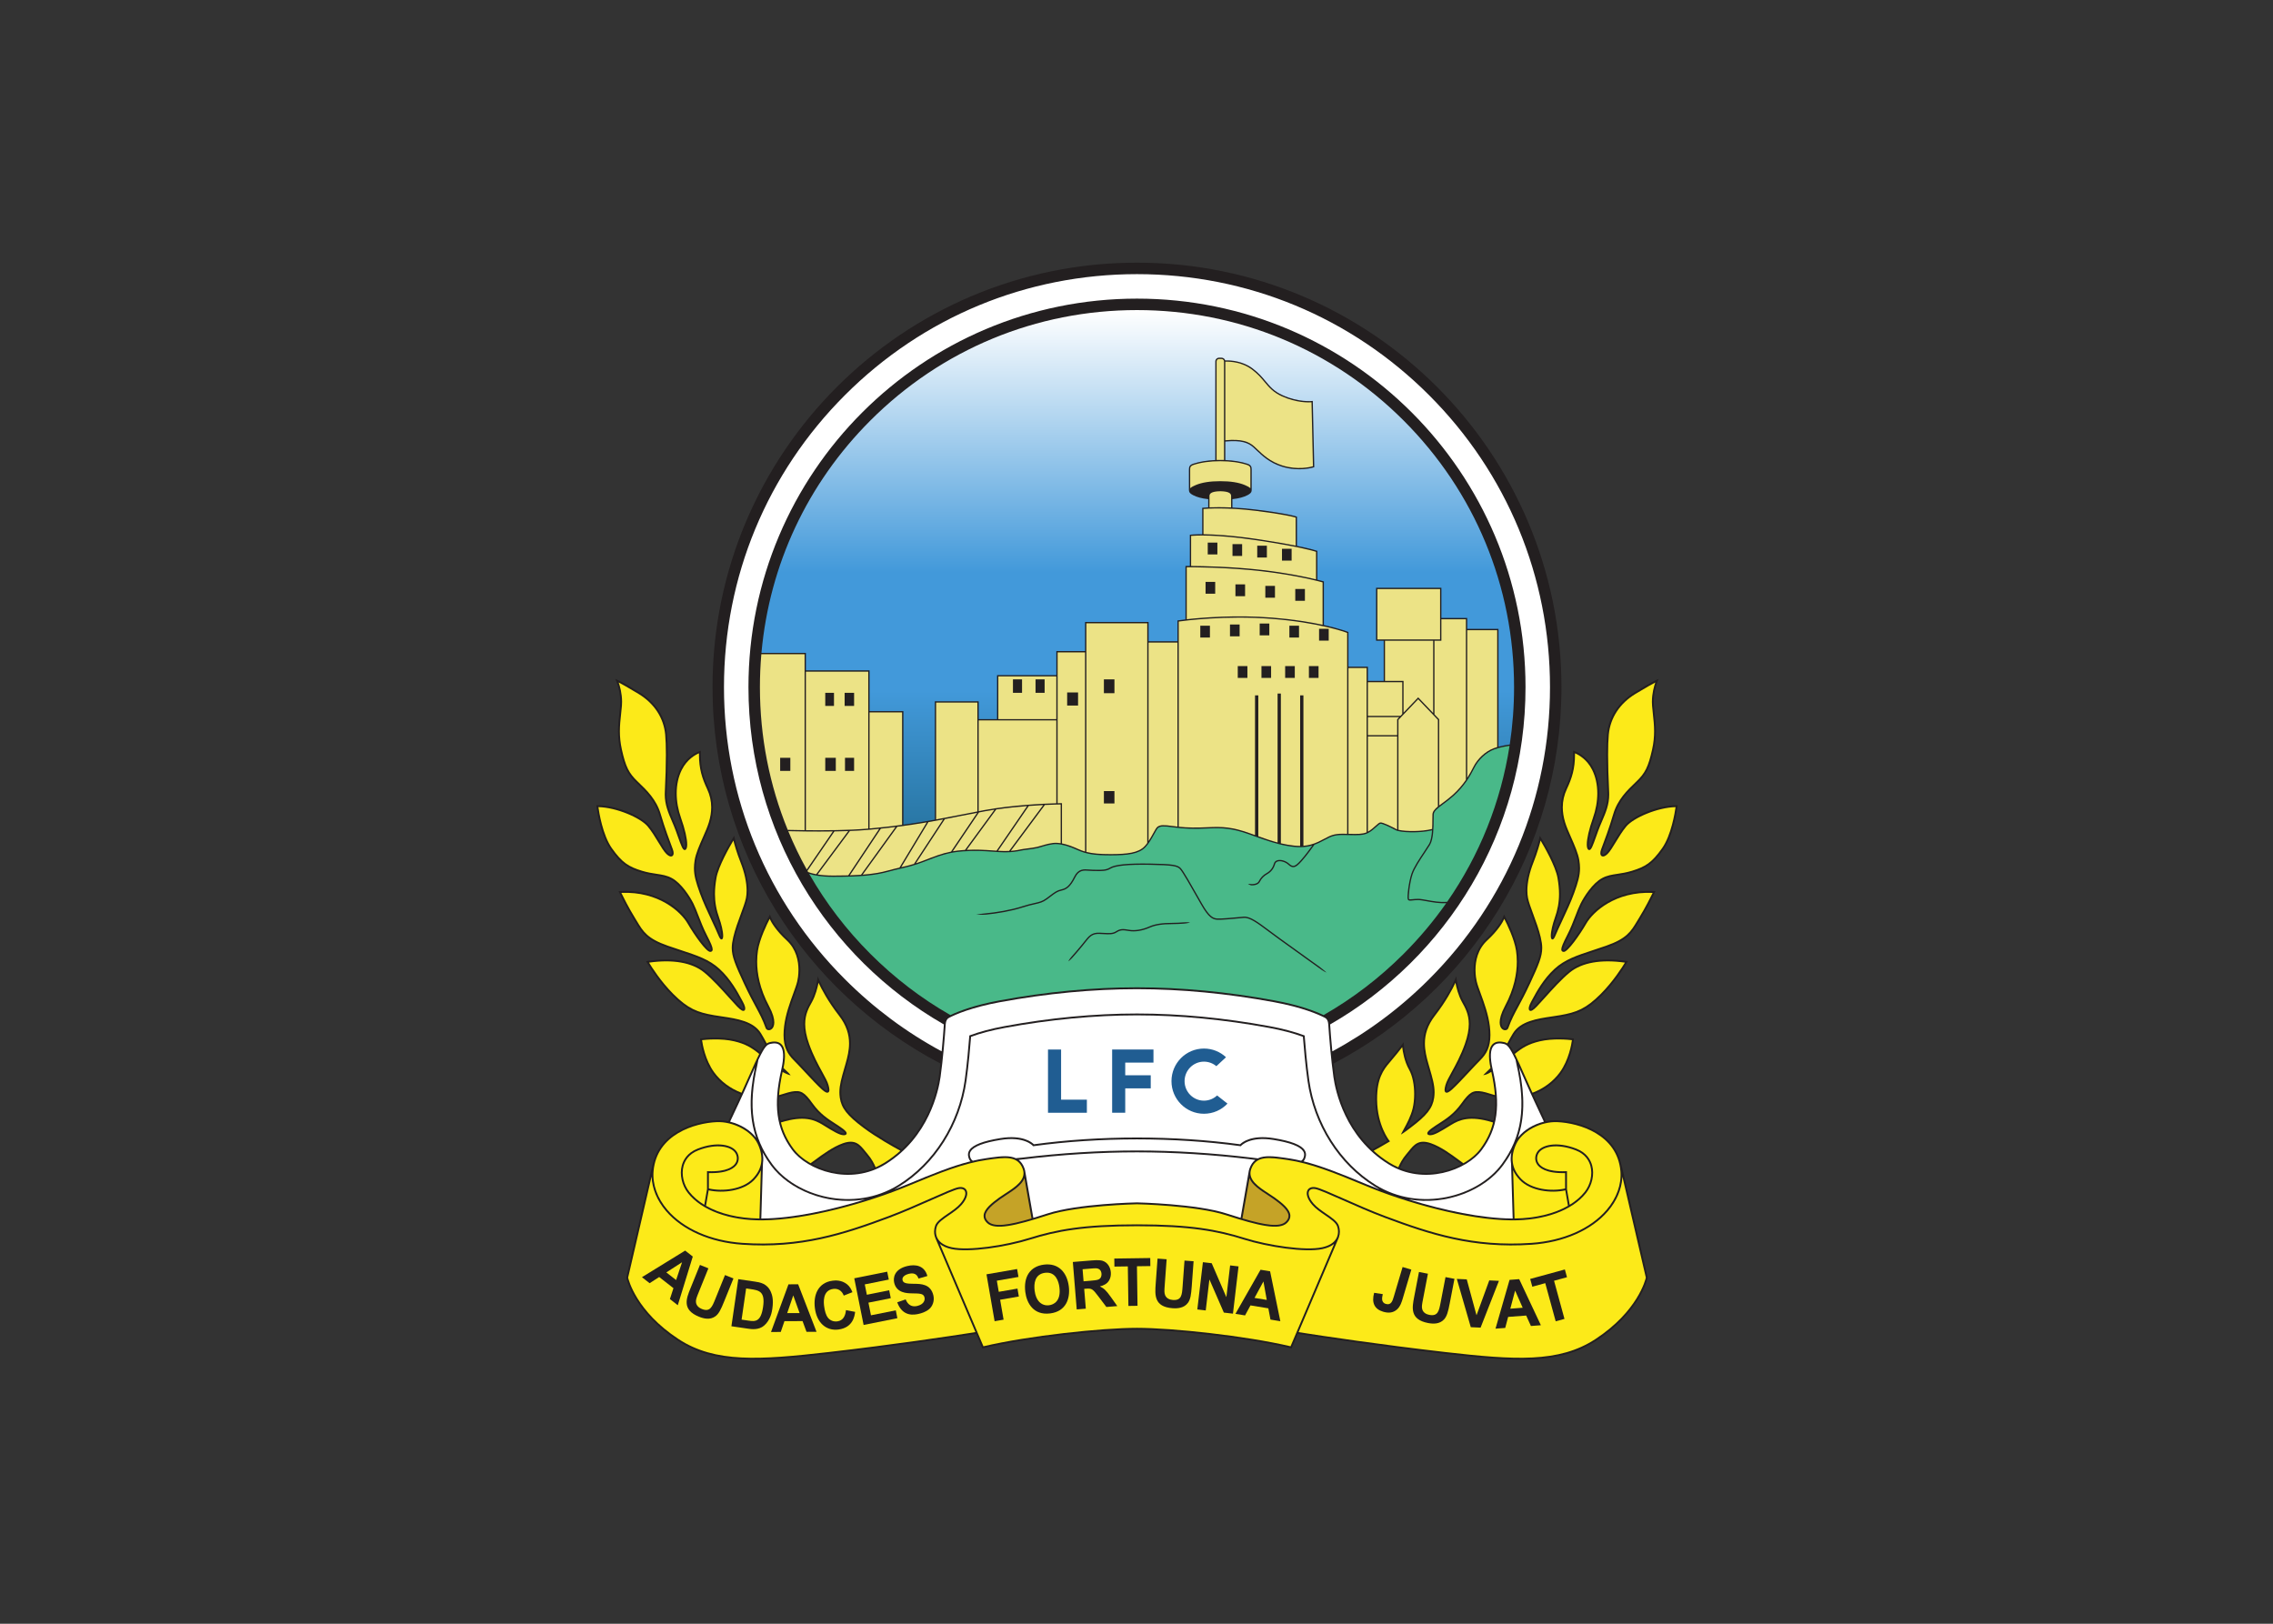 <svg clip-rule="evenodd" fill-rule="evenodd" stroke-linejoin="round" stroke-miterlimit="2" viewBox="0 0 560 400" xmlns="http://www.w3.org/2000/svg" xmlns:xlink="http://www.w3.org/1999/xlink"><rect x="0" y="0" width="560" height="400" fill="#333333" stroke="none"/><linearGradient id="a" gradientTransform="matrix(-.001 -261.366 261.366 -.001 297.588 688.848)" gradientUnits="userSpaceOnUse" x1="0" x2="1" y1="0" y2="0"><stop offset="0" stop-color="#fff"/><stop offset=".51" stop-color="#4299da"/><stop offset=".74" stop-color="#4299da"/><stop offset="1" stop-color="#2977a5"/></linearGradient><g fill-rule="nonzero" transform="matrix(.485 0 0 -.485 135.978 410.477)"><path d="m95.661 290.568c-5.658 2.196-10.597 5.869-14.016 10.584-5.372 7.411-6.361 17.135-6.37 17.232l-.044.449.448.064c.093.012 9.416 1.284 17.174-.564 5.82-1.385 9.105-3.406 12.877-6.449l.17.276c.862 1.575 1.579 2.643 2.258 3.374l.199.232c-.896 1.7-1.826 3.451-2.895 5.188-3.627 5.895-11.548 7.064-19.209 8.193l-4.123.643c-8.621 1.5-13.463 3.364-21.132 11.033-7.534 7.534-12.773 16.64-12.826 16.731l-.341.597.68.103c12.756 1.922 22.914.161 29.378-5.09 4.271-3.469 9.022-8.761 12.839-13.012l4.02-4.398c1.884-1.971 2.467-1.929 2.47-1.943.032.043.05.129.05.254 0 .501-.284 1.612-1.054 2.982l-.746 1.367c-1.89 3.509-5.408 10.045-10.988 15.145-5.095 4.66-11.057 6.62-19.308 9.334l-6.583 2.211c-10.695 3.735-13.002 7.571-16.196 12.881l-1.05 1.73c-3.849 6.232-7.198 13.278-7.231 13.349l-.299.63.697.041c17.234 1.025 30.314-7.546 35.175-15.94 4.456-7.697 9.649-13.975 10.678-13.993.082 0 .276.008.32.081.451.74-1.89 5.282-2.771 6.992-1.789 3.473-3.106 6.898-4.267 9.919-.875 2.271-1.7 4.417-2.572 6.162-1.744 3.488-5.923 10.057-10.521 12.547-2.427 1.315-4.79 1.667-7.526 2.076-2.158.322-4.605.688-7.539 1.583-6.665 2.037-10.329 4.129-15.769 11.82-5.366 7.587-7.036 21.258-7.105 21.837l-.062.526h.531c9.808 0 22.369-5.55 26.23-10.146 2.026-2.413 3.852-5.42 5.462-8.074 1.509-2.486 2.813-4.634 3.934-5.754 1.12-1.123 1.771-1.189 1.958-1.068.237.152.407.943-.145 2.416l-.304.807c-1.222 3.243-3.764 9.992-5.805 16.965-2.121 7.244-6.914 11.832-11.143 15.881l-.373.357c-4.627 4.435-6.249 7.71-8.264 16.683-1.638 7.296-1.02 12.929-.423 18.377l.414 4.123c.537 6.631-1.97 12.464-1.995 12.524l-.469 1.072 1.082-.449c.092-.038 2.351-.999 11.149-6.315 8.261-4.991 13.263-12.6 14.085-21.424.244-2.637.367-6.09.367-10.335 0-5.198-.184-11.585-.551-19.112-.018-.363-.027-.72-.027-1.073 0-4.97 1.707-8.94 3.506-13.126.689-1.605 1.402-3.264 2.037-5.021l.911-2.546c1.127-3.164 2.188-6.133 2.73-6.53.181.238.318.834.318 1.836 0 2.234-.672 6.45-2.999 13.021-1.551 4.381-2.325 8.785-2.325 12.95 0 4.511.908 8.744 2.718 12.364 3.56 7.121 9.636 9.032 9.893 9.109l.623.188-.015-.649c-.011-.447-.016-.884-.016-1.31 0-7.131 1.442-11.608 4.037-17.143 1.452-3.099 2.177-6.296 2.177-9.651 0-2.525-.41-5.139-1.229-7.869-.693-2.307-1.865-4.969-3.108-7.788-1.745-3.96-3.55-8.055-4.085-11.369-.23-1.427-.342-2.715-.342-3.953 0-3.695 1.006-6.958 2.907-12.257 1.591-4.431 4.007-9.599 6.138-14.157 1.34-2.867 2.497-5.34 3.279-7.26.271-.665.476-1.045.616-1.264.016.139.027.3.027.504 0 1.514-.47 4.777-1.892 8.739-1.543 4.297-2.29 8.281-2.29 12.621 0 2.596.267 5.321.791 8.314 1.294 7.395 8.977 19.786 9.304 20.31l.615.989.245-1.14c.011-.051 1.134-5.223 3.858-12.122 2.745-6.953 3.764-13.717 2.796-18.558-.441-2.206-1.508-5.095-2.742-8.442-1.338-3.625-2.853-7.734-3.729-11.527-1.628-7.06-.769-9.679 5.327-22.794 2.45-5.272 4.317-8.729 5.965-11.778 2.001-3.706 3.583-6.634 5.138-10.991.096-.268.326-.444.633-.485.374-.05.927.116 1.355.733.458.661 1.675 3.344-1.923 10.09-6.511 12.204-6.735 22.369-5.779 28.747 1.109 7.391 6.3 16.939 6.521 17.342l.516.942.343-1.018c.017-.049 1.731-4.973 8.743-11.445 6.498-5.999 7.196-15.145 5.683-21.703-.397-1.718-1.2-3.917-2.131-6.463-1.693-4.633-3.8-10.4-4.513-16.216-1.08-8.829 1.012-12.951 4.485-16.425 1.371-1.371 3.334-3.474 5.412-5.7 3.212-3.443 6.852-7.344 8.982-9.249 1.695-1.517 2.143-1.369 2.146-1.368.004.003.364.321-.326 2.736-.466 1.628-1.605 3.698-3.05 6.318-2.041 3.708-4.581 8.318-6.734 14.347-4.251 11.903-1.064 17.595 1.511 22.193 2.512 4.488 3.446 10.86 3.455 10.924l.239 1.663.661-1.545c.864-2.014 4.198-9.253 10.841-17.82 7.273-9.379 5.763-17.582 3.592-25.179l-.643-2.232c-1.841-6.362-2.951-10.202-2.301-14.756.718-5.025 3.547-8.585 11.643-14.657 6.719-5.039 15.959-10.138 18.825-11.684l.121-.046c14.323 13.457 17.922 31.124 18.74 36.917.287 2.038.561 4.253.819 6.528l.018.167c-68.803 36.023-115.75 108.102-115.75 191.147 0 119.084 96.538 215.62 215.621 215.62s215.62-96.536 215.62-215.62c0-83.008-46.904-155.06-115.656-191.098l-.095-.047c.263-2.334.544-4.609.838-6.697.818-5.795 4.42-23.473 18.754-36.932l.148.082c1.395.753 4.228 2.309 7.509 4.261-1.306 1.794-5.971 9.014-6.093 20.832-.001.179-.003.356-.003.531 0 10.503 3.272 15.169 6.631 19.045 3.551 4.097 7.014 8.662 7.048 8.708l.77 1.014.076-1.271c.005-.069.447-6.887 3.405-12.13 1.966-3.486 2.788-8.377 2.788-12.963 0-2.719-.289-5.328-.799-7.473-.926-3.888-2.939-7.818-4.23-10.088.84.597 1.682 1.196 1.682 1.196 8.095 6.073 10.924 9.633 11.642 14.658.128.892.188 1.758.188 2.62 0 3.536-1.008 7.021-2.488 12.136l-.643 2.232c-.96 3.358-1.79 6.834-1.79 10.478 0 4.601 1.323 9.467 5.382 14.701 6.644 8.567 9.977 15.806 10.842 17.82l.661 1.545.238-1.663c.009-.064.942-6.436 3.468-10.947 2.562-4.575 5.75-10.267 1.498-22.17-2.153-6.029-4.694-10.639-6.735-14.347-1.444-2.62-2.584-4.69-3.048-6.318-.69-2.415-.331-2.733-.328-2.735s.452-.15 2.146 1.367c2.131 1.905 5.771 5.806 8.982 9.248 2.079 2.227 4.041 4.33 5.412 5.701 3.474 3.474 5.567 7.596 4.487 16.424-.713 5.817-2.821 11.584-4.514 16.217-.931 2.546-1.734 4.745-2.131 6.463-1.513 6.558-.815 15.703 5.683 21.703 7.013 6.472 8.726 11.396 8.742 11.445l.345 1.019.516-.943c.221-.404 5.411-9.951 6.519-17.342.957-6.378.732-16.544-5.777-28.747-3.599-6.746-2.382-9.429-1.924-10.09.428-.617.98-.783 1.355-.733.307.041.536.217.632.485 1.556 4.356 3.138 7.285 5.14 10.991 1.647 3.049 3.514 6.506 5.965 11.778 6.095 13.114 6.954 15.734 5.326 22.794-.876 3.792-2.391 7.902-3.729 11.527-1.234 3.347-2.301 6.236-2.741 8.442-.969 4.841.05 11.605 2.796 18.558 2.723 6.899 3.847 12.071 3.857 12.122l.244 1.14.617-.989c.326-.524 8.008-12.915 9.302-20.31.525-2.993.792-5.718.792-8.314 0-4.341-.748-8.324-2.29-12.621-1.423-3.962-1.892-7.225-1.892-8.739 0-.204.011-.365.028-.504.14.219.344.599.614 1.264.783 1.92 1.94 4.393 3.28 7.259 2.131 4.559 4.547 9.727 6.137 14.158 1.903 5.298 2.909 8.562 2.909 12.257 0 1.238-.113 2.526-.344 3.953-.534 3.314-2.339 7.409-4.084 11.369-1.243 2.819-2.416 5.481-3.108 7.788-.819 2.73-1.229 5.344-1.229 7.869 0 3.355.723 6.552 2.178 9.651 2.594 5.535 4.037 10.012 4.037 17.143 0 .426-.007.863-.017 1.31l-.015.649.624-.188c.256-.077 6.332-1.988 9.893-9.109 1.809-3.62 2.717-7.853 2.717-12.364 0-4.165-.774-8.57-2.324-12.95-2.307-6.509-2.987-10.708-2.987-12.969 0-.994.134-1.598.317-1.876.545.428 1.598 3.376 2.718 6.518l.911 2.546c.633 1.757 1.347 3.416 2.038 5.021 1.799 4.186 3.505 8.156 3.505 13.126 0 .353-.009.71-.027 1.073-.368 7.527-.552 13.914-.552 19.112 0 4.244.124 7.698.369 10.335.821 8.824 5.823 16.432 14.084 21.424 8.799 5.316 11.058 6.277 11.149 6.315l1.082.449-.469-1.072c-.025-.06-2.533-5.893-1.994-12.524l.412-4.123c.598-5.448 1.215-11.081-.423-18.377-2.014-8.974-3.635-12.248-8.263-16.683l-.373-.357c-4.23-4.049-9.023-8.637-11.143-15.881-2.041-6.973-4.583-13.722-5.806-16.965l-.302-.807c-.554-1.473-.383-2.264-.147-2.416.189-.121.838-.055 1.959 1.068 1.121 1.12 2.426 3.268 3.935 5.754 1.609 2.654 3.434 5.661 5.462 8.074 3.86 4.596 16.422 10.146 26.23 10.146h.529l-.062-.526c-.068-.579-1.738-14.25-7.105-21.837-5.438-7.691-9.103-9.783-15.767-11.82-2.935-.895-5.382-1.261-7.54-1.583-2.735-.409-5.098-.761-7.526-2.076-4.598-2.49-8.776-9.059-10.521-12.547-.872-1.745-1.697-3.891-2.571-6.162-1.161-3.022-2.479-6.446-4.269-9.919-.881-1.71-3.221-6.252-2.769-6.992.044-.073.237-.081.318-.081 1.029.018 6.224 6.296 10.68 13.993 4.86 8.394 17.94 16.965 35.174 15.94l.697-.041-.298-.631c-.034-.07-3.382-7.116-7.233-13.348l-1.049-1.73c-3.194-5.31-5.5-9.146-16.196-12.882l-6.584-2.21c-8.251-2.714-14.212-4.674-19.308-9.334-5.579-5.1-9.097-11.636-10.987-15.145l-.747-1.367c-.962-1.713-1.164-3.019-1.036-3.217.006-.002.57-.098 2.504 1.924l4.019 4.398c3.817 4.251 8.569 9.543 12.839 13.012 6.464 5.251 16.624 7.012 29.378 5.09l.68-.103-.342-.597c-.05-.091-5.292-9.197-12.824-16.731-7.67-7.669-12.512-9.533-21.133-11.033l-4.124-.643c-7.659-1.129-15.581-2.298-19.208-8.193-.999-1.622-1.876-3.257-2.716-4.851l-.181-.361c.782-.773 1.599-1.976 2.62-3.882l.266.23c3.666 2.929 6.932 4.888 12.62 6.243 7.759 1.848 17.081.576 17.175.563l.446-.063-.043-.449c-.009-.097-.998-9.822-6.37-17.232-3.421-4.719-8.366-8.394-14.031-10.588l-.243-.127c2.574-5.623 4.87-10.482 6.304-13.488l.075-.119c1.938.398 3.918.576 5.87.493 9.54-.405 24.892-4.613 30.729-17.145.604-1.297 1.13-2.676 1.489-4.162.335-1.384.573-2.154 1.008-3.963l12.692-54.649-.019-.098c-.034-.171-3.624-17.18-26.073-31.901-18.78-12.315-41.547-10.757-76.812-6.726-33.191 3.793-62.675 8.24-74.847 10.146l-.076-.165-3.072-7.212-.387.092c-22.744 5.391-60.027 9.419-78.165 9.419s-55.42-4.028-78.164-9.419l-.387-.092-3.136 7.363-.331-.037c-12.366-1.931-41.625-6.336-74.528-10.095-35.264-4.031-58.033-5.589-76.811 6.726-22.45 14.721-26.04 31.73-26.074 31.901l-.02.098.023.098 12.523 53.918c.515 2.24.733 3.167 1.183 4.706.381 1.297.783 2.54 1.302 3.702 5.713 12.804 21.259 17.086 30.888 17.495 1.827.079 3.681-.073 5.5-.42l.388-.073c1.431 2.999 3.759 7.925 6.373 13.635zm382.628-13.397c.784 3.652 1.044 7.582.796 11.924l-.299.114c-1.003.26-1.91.543-2.761.809-1.253.39-2.437.759-3.64.968-3.959.69-5.43.217-9.699-5.722-3.854-5.362-7.938-7.982-11.887-10.516l-1.359-.876c-3.206-2.091-3.725-2.904-3.809-3.126.072-.029.236-.073.597-.073 1.813 0 5.209 2.091 9.508 4.739l.591.364c4.269 2.628 9.805 5.068 21.667 1.445zm-47.443-24.107c10.96-4.395 22.666-2.568 31.203 1.924l-.205.189c-.555.397-1.178.858-1.85 1.356-3.492 2.583-8.77 6.489-13.739 8.235-5.648 1.984-7.586-.414-10.27-3.734l-1.227-1.487c-2.015-2.351-3.204-4.72-3.815-6.17zm-298.33 1.841c8.523-4.432 20.154-6.209 31.047-1.84l-.056.201c-.595 1.439-1.793 3.87-3.86 6.281l-1.228 1.487c-2.683 3.321-4.622 5.718-10.269 3.734-4.969-1.746-10.247-5.652-13.739-8.235-.762-.564-1.463-1.083-2.073-1.514zm-17.221 33.735c-.205-4.18.066-7.976.831-11.513l.194.066c11.925 3.662 17.478 1.217 21.757-1.417l.592-.364c4.3-2.648 7.695-4.739 9.51-4.739.359 0 .523.044.596.073-.084.222-.605 1.035-3.811 3.126l-1.357.876c-3.95 2.534-8.034 5.154-11.888 10.516-4.269 5.939-5.739 6.412-9.699 5.722-1.203-.209-2.387-.578-3.641-.968-.929-.291-1.928-.603-3.045-.881z" fill="#231f20"/><path d="m238.845 258.354c19.924 2.411 39.558 3.632 58.358 3.632 18.799 0 38.434-1.221 58.357-3.632l3.029-.374c3.405 1.67 8.209 1.111 13.791.309.38-.055 2.392-.353 2.941-.445 1.747-.293 3.494-.65 5.26-1.065l.243.16c.65.471.97 1.161 1.195 2.1.229.957.079 1.814-.456 2.621-1.606 2.408-6.669 4.318-15.052 5.673-12.099 1.957-16.338-2.938-16.38-2.988l-.167-.202-.259.036c-16.703 2.288-34.367 3.449-52.502 3.449h-.001c-18.135 0-35.799-1.161-52.501-3.449l-.261-.035-.167.201c-.042.049-4.28 4.945-16.378 2.988-8.383-1.356-13.447-3.265-15.052-5.673-.536-.808-.686-1.664-.457-2.621.224-.932.539-1.617 1.178-2.088l.254-.174c1.11.263 2.213.5 3.315.713 1.806.352 5.927.945 6.1.97 4.978.688 9.275 1.056 12.419-.4l3.193.293z" fill="#fff"/><path d="m176.512 243.716c18.193 11.299 30.936 31.394 34.089 53.757 1.125 7.975 1.929 17.233 2.322 22.237 4.815 1.782 10.551 3.3 17.078 4.505 23.007 4.248 45.616 6.4 67.202 6.4s44.194-2.152 67.2-6.401c6.525-1.204 12.26-2.722 17.078-4.504.394-5.004 1.197-14.262 2.323-22.237 3.153-22.363 15.897-42.458 34.09-53.757.8-.497 1.609-.968 2.424-1.411l-.709.217c-2.112.807-4.148 1.619-6.091 2.428-12.637 5.265-22.444 9.209-31.687 11.525l.173.245c.439.537.723 1.229.931 2.098.29 1.209.091 2.34-.59 3.364-1.78 2.673-6.909 4.662-15.684 6.082-11.441 1.85-16.131-2.155-17.074-3.12-16.673 2.272-34.294 3.425-52.384 3.425-18.091 0-35.712-1.153-52.385-3.425-.943.965-5.633 4.97-17.074 3.12-8.774-1.42-13.904-3.409-15.684-6.082-.682-1.024-.88-2.155-.59-3.364.241-1.005.582-1.774 1.15-2.339l-.424-.099c-9.134-2.329-18.844-6.236-31.308-11.43-2.222-.925-4.563-1.852-7-2.771z" fill="#fff"/><path d="m240.348 251.908c-.066.293-.151.591-.258.894-.7 2.001-1.709 3.412-2.978 4.38l1.846.237c19.886 2.406 39.483 3.625 58.244 3.625 18.763 0 38.359-1.219 58.245-3.625l1.832-.247c-1.263-.97-2.267-2.377-2.965-4.37-.116-.333-.208-.661-.277-.983l-4.187-24.067c-2.231.67-4.612 1.422-7.14 2.244-15.227 4.953-45.196 5.613-45.498 5.62-.292.001-30.074-.595-45.517-5.62-2.528-.822-4.908-1.574-7.139-2.244z" fill="#fff"/><path d="m197.857 312.402c-17.801 9.595-34.303 21.846-49.004 36.549-39.627 39.626-61.451 92.312-61.451 148.352 0 56.039 21.824 108.724 61.451 148.351 39.625 39.625 92.311 61.449 148.35 61.449s108.725-21.824 148.351-61.449c39.627-39.627 61.449-92.312 61.449-148.351 0-56.04-21.822-108.726-61.449-148.352-14.698-14.697-31.191-26.945-48.986-36.54l-.141-.068c-.512 5.304-.905 10.346-1.117 13.65l.096.071c59.256 34.057 99.162 97.988 99.162 171.239 0 109.002-88.365 197.364-197.365 197.364-109.001 0-197.366-88.362-197.366-197.364 0-73.236 39.889-137.156 99.126-171.218l.134-.058c-.211-3.303-.606-8.362-1.12-13.685z" fill="#fff"/><path d="m490.681 268.472c3.425 9.914 3.624 21.035.8 34.755l-.222 1.041c.559-1.242 1.172-2.616 1.84-4.138 4.168-9.47 8.46-18.588 10.735-23.364l.03-.162c-5.17-1.281-9.936-4.123-12.891-7.778z" fill="#fff"/><path d="m488.047 227.585-.82 27.728-.071.541c-.19 1.458-.152 2.964.115 4.517l.151.718c-1.223-2.255-2.632-4.461-4.236-6.636-9.333-12.667-28.844-20.618-47.86-17.343l.645-.207c17.129-5.275 36.217-9.338 51.466-9.469.209-.002.417-.003.624-.003z" fill="#fff"/><path d="m106.968 227.434c15.46.134 34.868 4.307 52.179 9.69l-1.276-.206c-18.63-2.744-37.516 5.137-46.651 17.535-1.468 1.99-2.773 4.005-3.921 6.061l-.312.607c.409-1.887.489-3.706.238-5.455l-.083-1.599-.788-26.643z" fill="#fff"/><path d="m104.886 308.044c-.095-.611-.237-1.362-.446-2.273-4.961-21.675-2.708-36.856 7.538-50.759 12.019-16.311 41.273-24.633 64.036-10.494 17.959 11.151 30.539 30.998 33.654 53.086 1.143 8.103 1.957 17.568 2.341 22.488l.023.3.282.105c4.919 1.844 10.813 3.407 17.517 4.644 23.062 4.259 45.729 6.418 67.372 6.418 21.644 0 44.311-2.159 67.37-6.418 6.7-1.237 12.594-2.8 17.519-4.644l.281-.105.023-.3c.383-4.92 1.198-14.385 2.34-22.488 3.116-22.088 15.697-41.935 33.655-53.086 22.763-14.139 52.017-5.817 64.036 10.494 10.246 13.903 12.5 29.084 7.538 50.759l-.464 2.302c-3.151 6.63-4.294 7.671-6.048 8.046-1.6.344-3.614.56-4.981-.826-1.815-1.841-2.002-5.973-.558-12.281 4.13-18.037 2.555-29.821-5.439-40.666-7.782-10.562-29.64-18.458-47.561-7.328-22.057 13.697-26.958 37.379-27.936 44.312-1.239 8.781-2.246 20.861-2.622 26.839-.099 1.546-.677 2.669-1.632 3.162-3.576 1.85-11.699 5.343-25.906 7.967-23.8 4.394-47.222 6.622-69.615 6.622s-45.816-2.228-69.616-6.622c-14.207-2.624-22.329-6.117-25.906-7.967-.954-.493-1.533-1.616-1.631-3.162-.376-5.978-1.383-18.058-2.622-26.839-.978-6.933-5.881-30.615-27.936-44.312-17.921-11.13-39.78-3.234-47.562 7.328-7.993 10.845-9.568 22.629-5.439 40.666 1.445 6.308 1.257 10.44-.558 12.281-1.367 1.386-3.38 1.17-4.982.826-1.72-.367-2.851-1.377-5.871-7.676z" fill="#fff"/><path d="m102.936 303.798c-.503-1.116-1.044-2.335-1.63-3.668-4.206-9.559-8.539-18.759-10.798-23.497l.221-.077c5.265-1.345 10.09-4.304 12.984-8.087l-.171.537c-3.333 10.03-3.396 21.31-.399 35.262z" fill="#fff"/><path d="m50.48 248.046c-3.475-14.964-11.724-50.483-11.763-50.65.221-.993 4.131-17.095 25.644-31.203 18.514-12.14 41.134-10.584 76.188-6.578 32.716 3.739 61.827 8.113 74.293 10.061l.283.051-19.906 46.729c-.287.641-.539 1.267-.795 2.122-.216.722-.291 1.488-.282 2.263.01.977.185 1.974.526 2.95.769 2.197 3.546 4.098 6.487 6.109 2.323 1.589 4.724 3.232 6.35 5.129 2.606 3.04 2.859 5.302 2.226 6.406-.502.872-1.623 1.219-3.077.954-2.011-.366-7.547-2.817-13.957-5.655-6.295-2.786-14.128-6.254-21.256-8.92-23.277-8.705-44.962-15.746-74.664-13.703-16.348 1.124-30.5 7.352-38.83 17.087-4.55 5.319-7.09 11.428-7.319 17.476z" fill="#fcea19"/><path d="m197.231 214.136c5.368-12.6 21.725-50.996 21.978-51.592 22.839 5.361 59.903 9.357 77.994 9.357 18.09 0 55.153-3.996 77.992-9.357.254.596 16.592 38.946 21.969 51.569l.149.395c-1.454-1.198-3.415-2.071-5.866-2.606-8.69-1.887-27.682.966-39.969 4.817-13.429 4.209-27.193 6.814-54.275 6.8h-.001c-27.082.014-40.846-2.591-54.275-6.8-12.286-3.852-31.279-6.704-39.969-4.817-2.487.542-4.471 1.433-5.929 2.66z" fill="#fcea19"/><path d="m543.736 247.932c-.398-5.805-2.915-11.633-7.28-16.734-8.327-9.735-22.479-15.963-38.828-17.087-29.701-2.043-51.386 4.998-74.664 13.703-7.128 2.665-14.962 6.134-21.256 8.92-6.41 2.838-11.947 5.289-13.957 5.655-1.454.265-2.577-.084-3.077-.954-.633-1.104-.38-3.366 2.225-6.406 1.627-1.897 4.028-3.54 6.351-5.129 2.939-2.011 5.719-3.912 6.486-6.109.688-1.963.7-4.019.058-5.811l-.069-.257-20.393-47.872-.061-.13c12.299-1.923 41.611-6.338 74.585-10.106 35.054-4.006 57.675-5.562 76.188 6.578 21.513 14.108 25.422 30.21 25.644 31.203-.04.168-8.541 36.772-11.918 51.318z" fill="#fcea19"/><path d="m492.392 247.614c-4.852 5.026-5.694 11.003-2.499 17.766 3.034 6.426 12.366 11.361 20.802 11.002 11.15-.474 30.452-6.248 32.073-24.885.585-6.717-1.912-13.707-7.027-19.686-8.166-9.544-22.081-15.654-38.177-16.759-29.513-2.03-51.097 4.978-74.27 13.645-7.103 2.656-14.922 6.117-21.204 8.899-6.733 2.98-12.049 5.335-14.17 5.72-1.871.34-3.354-.176-4.064-1.414-1.026-1.789-.156-4.588 2.329-7.486 1.707-1.992 4.161-3.67 6.532-5.293 2.809-1.923 5.464-3.738 6.131-5.643.748-2.14.604-4.394-.395-6.182-1.229-2.195-3.653-3.701-7.206-4.474-8.545-1.858-27.315.98-39.487 4.794-13.514 4.236-27.354 6.857-54.557 6.842-27.204.015-41.044-2.606-54.557-6.842-12.172-3.814-30.943-6.652-39.488-4.794-3.553.773-5.977 2.279-7.207 4.474-.998 1.789-1.143 4.041-.394 6.182.667 1.905 3.321 3.72 6.131 5.643 2.372 1.623 4.826 3.301 6.533 5.293 2.484 2.898 3.354 5.697 2.327 7.486-.711 1.239-2.192 1.754-4.064 1.414-2.119-.385-7.437-2.74-14.169-5.72-6.282-2.782-14.102-6.243-21.204-8.899-23.174-8.667-44.756-15.675-74.27-13.645-16.096 1.105-30.012 7.215-38.177 16.759-5.115 5.979-7.61 12.969-7.027 19.686 1.621 18.637 20.923 24.411 32.073 24.885 8.436.359 17.769-4.576 20.803-11.002 3.195-6.763 2.353-12.74-2.499-17.766-5.186-5.37-15.254-6.521-22.288-4.922v7.81c9.863-.27 13.234 2.763 14.359 4.621 1.082 1.785 1.079 3.985-.008 5.888-2.212 3.871-10.033 5.842-20.168 1.868-5.217-2.046-7.203-5.775-7.95-8.545-1.228-4.544.002-10.036 3.133-13.991 6.982-8.82 21.144-13.998 37.884-13.853 22.616.198 53.601 8.978 74.275 17.591 16.326 6.801 27.903 11.388 39.614 13.088l.147.02c9.14 1.329 15.744 2.288 18.188-4.699 1.872-5.346-3.815-9.034-8.834-12.287l-3.193-2.142c-3.696-2.676-7.658-5.804-7.88-9.05-.094-1.377.489-2.678 1.733-3.867 3.99-3.817 14.373-1.44 30.961 3.957 15.094 4.91 44.925 5.567 45.224 5.573.281-.006 30.098-.658 45.208-5.573 16.587-5.397 26.971-7.774 30.96-3.957 1.244 1.189 1.827 2.49 1.732 3.867-.221 3.246-4.183 6.374-7.88 9.05l-3.192 2.142c-5.018 3.253-10.707 6.941-8.834 12.287 2.444 6.987 9.048 6.028 18.188 4.699l.147-.02c11.71-1.7 23.287-6.287 39.614-13.088 20.674-8.613 51.659-17.393 74.275-17.591 16.74-.145 30.902 5.033 37.884 13.853 3.13 3.955 4.361 9.447 3.132 13.991-.746 2.77-2.732 6.499-7.949 8.545-10.136 3.974-17.956 2.003-20.168-1.868-1.088-1.903-1.09-4.103-.008-5.888 1.124-1.858 4.496-4.891 14.359-4.621v-7.81c-7.034-1.599-17.102-.448-22.288 4.922z" fill="#fcea19"/><path d="m488.989 227.585-.702 23.709-.033.667c.779-1.751 1.932-3.42 3.46-5.001 5.395-5.587 15.785-6.847 23.067-5.231l.012-.129 1.322-7.599.031-.105c-7.065-4.037-16.536-6.341-27.161-6.461z" fill="#fcea19"/><path d="m515.684 241.976 1.291-7.416.027-.159c3.043 1.852 5.604 4.04 7.572 6.527 2.951 3.728 4.115 8.895 2.963 13.162-.691 2.558-2.534 6.009-7.385 7.911-9.294 3.645-16.962 2.12-19.006-1.458-.915-1.6-.922-3.444-.021-4.933 1.038-1.71 4.236-4.527 14.007-4.156l.489.019v-9.094z" fill="#fcea19"/><path d="m489.297 310.649c1.203-2.376 2.685-5.639 4.665-10.139 1.378-3.129 2.767-6.22 4.095-9.129l.342.063c5.493 2.129 10.284 5.691 13.598 10.262 4.564 6.294 5.876 14.333 6.14 16.313-1.908.221-9.727.978-16.366-.602-5.74-1.366-8.844-3.29-12.661-6.391z" fill="#fcea19"/><path d="m77.396 234.405c-3.041 1.851-5.599 4.038-7.565 6.523-2.952 3.728-4.115 8.895-2.962 13.162.69 2.558 2.533 6.009 7.384 7.911 9.293 3.645 16.961 2.12 19.006-1.458.914-1.6.922-3.444.02-4.933-1.037-1.71-4.236-4.527-14.006-4.156l-.489.019v-9.094z" fill="#fcea19"/><path d="m105.249 227.437c-10.549.142-19.952 2.442-26.978 6.452l1.358 7.839c7.283-1.614 17.669-.354 23.062 5.232 1.53 1.584 2.684 3.255 3.464 5.009l-.034-.569-.71-23.976z" fill="#fcea19"/><path d="m105.075 311.204c-3.718 2.998-6.812 4.872-12.44 6.213-6.64 1.58-14.458.823-16.366.602.263-1.98 1.575-10.019 6.139-16.313 3.338-4.604 8.175-8.184 13.717-10.308l.197-.075c1.335 2.925 2.735 6.036 4.121 9.187 2.077 4.719 3.607 8.08 4.84 10.483z" fill="#fcea19"/><path d="m477.194 301.916c.942-4.262 1.553-8.165 1.823-11.782l-.32.072c-.843.228-1.629.473-2.39.71-1.285.4-2.496.779-3.761.999-4.613.804-6.401-.224-10.626-6.101-3.747-5.214-7.755-7.787-11.63-10.273l-1.364-.88c-4.029-2.628-4.409-3.579-4.22-4.217.213-.713 1.196-.713 1.522-.713 2.081 0 5.403 2.045 10.001 4.878l.593.365c4.091 2.518 9.406 4.851 20.893 1.346l.344-.151c-1.172-4.781-3.272-9.097-6.342-13.265-2.034-2.759-5.057-5.331-8.729-7.405l-.213.173c-.636.446-1.391 1.005-2.22 1.618-3.538 2.618-8.885 6.574-13.989 8.366-6.275 2.205-8.609-.684-11.313-4.029l-1.21-1.467c-2.114-2.467-3.345-4.913-3.978-6.427l-.15-.281c-1.522.663-3.027 1.448-4.505 2.366-2.962 1.84-5.609 3.863-7.975 6.001l.342.244c1.6.869 4.363 2.402 7.483 4.269l.468.279-.346.424c-.061.074-6.077 7.576-6.212 20.678-.002.175-.002.348-.002.518 0 10.183 3.158 14.691 6.4 18.432 2.608 3.01 5.151 6.247 6.357 7.804.26-2.24 1.069-7.181 3.41-11.329 1.884-3.343 2.672-8.046 2.672-12.469 0-2.647-.282-5.193-.78-7.286-.942-3.952-3.143-8.051-4.354-10.222-1.009-1.805-1.609-3.099-1.609-3.099s1.756 1.002 4.897 3.457c8.332 6.25 11.251 9.962 12.01 15.279.136.946.2 1.86.2 2.768 0 3.648-1.025 7.191-2.527 12.382l-.642 2.23c-.934 3.265-1.742 6.645-1.742 10.183 0 4.442 1.274 9.132 5.172 14.159 5.647 7.283 8.908 13.586 10.329 16.629.432-2.209 1.434-6.402 3.3-9.733 1.674-2.989 3.485-6.223 3.485-11.192 0-2.779-.566-6.1-2.04-10.224-2.127-5.956-4.646-10.532-6.673-14.209-1.472-2.672-2.634-4.784-3.129-6.515-.306-1.07-.459-1.886-.459-2.495 0-.658.18-1.073.539-1.297.666-.419 1.676.035 3.274 1.464 2.161 1.933 5.817 5.851 9.044 9.308 2.071 2.221 4.029 4.317 5.387 5.677 3.018 3.016 5.05 6.481 5.05 12.736 0 1.352-.094 2.833-.295 4.47-.725 5.924-2.852 11.746-4.563 16.424-.92 2.517-1.715 4.691-2.098 6.352-.193.837-.623 3.013-.623 5.795 0 4.452 1.101 10.455 6.027 15.004 5.471 5.049 7.772 9.117 8.596 10.884 1.313-2.541 5.061-10.188 5.955-16.152.242-1.615.406-3.477.406-5.559 0-5.963-1.348-13.728-6.084-22.607-2.013-3.776-2.625-6.402-2.625-8.199 0-1.423.383-2.328.76-2.87.559-.807 1.423-1.24 2.253-1.131.658.088 1.18.5 1.396 1.104 1.532 4.289 3.097 7.188 5.082 10.859 1.57 2.91 3.526 6.53 5.989 11.829 4.399 9.464 6.13 13.64 6.13 17.951 0 1.688-.266 3.396-.74 5.45-.889 3.852-2.415 7.992-3.762 11.643-1.171 3.173-2.276 6.168-2.703 8.301-.229 1.144-.341 2.403-.341 3.752 0 4.152 1.066 9.152 3.09 14.275 2.013 5.102 3.155 9.249 3.632 11.146 1.841-3.081 7.524-12.938 8.585-19 .512-2.933.775-5.6.775-8.14 0-4.238-.729-8.125-2.233-12.314-1.008-2.808-1.948-6.633-1.948-8.887 0-.985.181-1.67.615-1.835.76-.291 1.337.822 1.844 2.069.772 1.898 1.981 4.482 3.258 7.217 2.142 4.577 4.568 9.766 6.172 14.236 1.911 5.324 2.959 8.745 2.959 12.615 0 1.278-.115 2.605-.351 4.065-.553 3.434-2.382 7.585-4.152 11.599-1.23 2.791-2.393 5.428-3.068 7.679-.79 2.636-1.187 5.159-1.187 7.592 0 3.221.696 6.289 2.087 9.257 2.596 5.538 4.125 10.279 4.125 17.589 0 .192-.005.393-.007.588 1.603-.676 5.981-2.938 8.707-8.393 1.744-3.491 2.619-7.577 2.619-11.941 0-4.058-.756-8.357-2.272-12.637-1.982-5.596-3.065-10.415-3.065-13.301 0-1.183.183-2.042.56-2.496.316-.379.662-.383.84-.35.947.168 1.593 1.861 3.49 7.19l.911 2.542c.624 1.73 1.332 3.376 2.016 4.967 1.839 4.279 3.582 8.335 3.582 13.488 0 .37-.009.747-.027 1.129-.368 7.519-.55 13.891-.55 19.07 0 4.211.12 7.634.363 10.244.793 8.519 5.635 15.874 13.633 20.706 5.652 3.415 8.595 5.022 9.976 5.735-.629-1.78-1.715-5.471-1.715-9.823 0-.658.024-1.331.081-2.015l.415-4.149c.307-2.808.621-5.665.621-8.773 0-2.838-.261-5.885-1.027-9.294-1.964-8.751-3.535-11.932-7.997-16.209l-.372-.356c-4.315-4.132-9.205-8.813-11.396-16.298-2.031-6.94-4.565-13.666-5.782-16.898l-.304-.809c-.285-.762-.428-1.446-.428-2.018 0-.71.22-1.241.654-1.521.442-.283 1.436-.507 3.136 1.193 1.201 1.202 2.532 3.395 4.072 5.933 1.593 2.625 3.398 5.599 5.378 7.956 3.64 4.333 15.73 9.594 24.968 9.792-.364-2.602-2.214-14.283-6.864-20.858-5.205-7.358-8.529-9.401-15.275-11.462-2.868-.876-5.278-1.236-7.404-1.553-2.823-.421-5.261-.785-7.835-2.179-4.805-2.602-9.121-9.367-10.915-12.954-.893-1.785-1.726-3.952-2.608-6.246-1.154-2.999-2.461-6.398-4.227-9.825-2.064-4.008-2.916-6.052-2.916-7.18 0-.307.063-.543.18-.734.215-.353.593-.534 1.123-.534 2.01 0 8.072 8.551 11.494 14.464 3.348 5.782 14.646 16.339 33.592 15.492-.911-1.872-3.719-7.509-6.866-12.606l-1.056-1.738c-3.208-5.332-5.326-8.856-15.699-12.477l-6.567-2.207c-8.363-2.75-14.406-4.736-19.65-9.531-5.697-5.209-9.265-11.836-11.182-15.397l-.736-1.351c-.153-.272-1.172-2.131-1.172-3.42 0-.434.115-.803.416-1.026.717-.532 1.864.099 3.724 2.041l4.039 4.419c3.796 4.228 8.519 9.489 12.732 12.912 6.132 4.98 15.792 6.679 27.938 4.97-1.29-2.136-5.973-9.58-12.308-15.914-7.486-7.487-12.213-9.307-20.627-10.771l-4.099-.639c-7.507-1.108-16.017-2.363-19.874-8.632-1.048-1.704-1.961-3.409-2.834-5.071l-.42.232c-.393.205-.797.339-1.235.432-1.079.231-3.945.845-5.85-1.087-1.946-1.973-2.292-6.044-1.034-12.107 0 0-2.253-2.141-3.708-3.597 0 0 1.351.106 2.598.798s1.537.868 1.537.868z" fill="#fcea19"/><path d="m117.642 303.867c1.253 6.053.905 10.116-1.037 12.087-1.906 1.932-4.772 1.318-5.852 1.087-.595-.127-1.128-.327-1.654-.685l-.094.201c-.846 1.603-1.73 3.248-2.74 4.891-3.858 6.269-12.367 7.524-19.874 8.632l-4.099.639c-8.415 1.464-13.14 3.284-20.627 10.771-6.335 6.334-11.018 13.778-12.307 15.914 12.145 1.709 21.805.01 27.937-4.97 4.212-3.423 8.936-8.684 12.732-12.912l4.04-4.419c1.858-1.943 3.006-2.573 3.722-2.041.302.223.417.592.417 1.026 0 1.289-1.018 3.148-1.171 3.42l-.738 1.351c-1.916 3.561-5.484 10.188-11.181 15.397-5.245 4.795-11.287 6.781-19.65 9.531l-6.566 2.207c-10.375 3.621-12.493 7.145-15.699 12.477l-1.056 1.738c-3.147 5.097-5.955 10.734-6.867 12.606 18.946.847 30.244-9.711 33.591-15.492 3.423-5.913 9.485-14.464 11.494-14.464.531 0 .909.181 1.124.534.117.191.179.427.179.734 0 1.128-.851 3.172-2.916 7.18-1.766 3.427-3.073 6.826-4.226 9.825-.882 2.294-1.716 4.461-2.608 6.246-1.794 3.587-6.11 10.351-10.915 12.954-2.574 1.394-5.012 1.758-7.835 2.179-2.127.317-4.537.676-7.403 1.553-6.748 2.061-10.07 4.104-15.275 11.462-4.651 6.575-6.501 18.256-6.866 20.858 9.238-.198 21.329-5.459 24.968-9.792 1.981-2.357 3.786-5.331 5.379-7.956 1.54-2.538 2.871-4.731 4.073-5.933 1.7-1.7 2.693-1.476 3.134-1.193.435.28.655.811.655 1.521 0 .572-.142 1.256-.428 2.018l-.304.809c-1.218 3.232-3.752 9.958-5.783 16.898-2.191 7.485-7.081 12.166-11.395 16.298l-.373.356c-4.463 4.277-6.031 7.458-7.997 16.209-.764 3.409-1.026 6.456-1.026 9.294 0 3.108.313 5.965.622 8.773l.415 4.149c.055.684.08 1.357.08 2.015 0 4.352-1.086 8.043-1.716 9.823 1.382-.714 4.324-2.32 9.977-5.735 7.998-4.833 12.84-12.187 13.633-20.706.243-2.61.364-6.033.364-10.244 0-5.179-.183-11.551-.55-19.07-.019-.382-.028-.759-.028-1.129 0-5.153 1.743-9.209 3.582-13.488.684-1.591 1.392-3.238 2.016-4.967l.911-2.543c1.897-5.328 2.543-7.021 3.49-7.189.178-.033.524-.03.839.35.378.454.56 1.313.56 2.496 0 2.885-1.082 7.705-3.064 13.301-1.517 4.28-2.273 8.579-2.273 12.637 0 4.364.875 8.45 2.62 11.941 2.727 5.455 7.103 7.717 8.707 8.393-.002-.195-.007-.396-.007-.588 0-7.31 1.53-12.051 4.125-17.589 1.392-2.968 2.087-6.036 2.087-9.257 0-2.433-.397-4.956-1.188-7.592-.674-2.251-1.837-4.888-3.067-7.679-1.77-4.014-3.599-8.165-4.153-11.599-.235-1.46-.35-2.787-.35-4.065 0-3.87 1.048-7.291 2.959-12.615 1.604-4.47 4.031-9.659 6.171-14.236 1.278-2.735 2.487-5.319 3.26-7.217.508-1.247 1.083-2.36 1.844-2.069.434.165.614.85.614 1.835 0 2.254-.94 6.079-1.948 8.887-1.504 4.189-2.232 8.076-2.232 12.314 0 2.54.261 5.207.775 8.14 1.06 6.062 6.742 15.919 8.585 19 .476-1.897 1.618-6.044 3.632-11.146 2.022-5.123 3.089-10.123 3.089-14.275 0-1.349-.112-2.608-.341-3.752-.426-2.133-1.532-5.128-2.702-8.301-1.347-3.651-2.874-7.791-3.762-11.643-.475-2.054-.741-3.762-.741-5.45 0-4.311 1.731-8.487 6.13-17.951 2.463-5.299 4.419-8.919 5.991-11.829 1.982-3.671 3.548-6.57 5.08-10.859.216-.604.737-1.016 1.396-1.104.83-.109 1.693.324 2.254 1.131.376.542.76 1.447.76 2.87 0 1.797-.612 4.423-2.627 8.199-4.735 8.879-6.084 16.644-6.084 22.607 0 2.082.164 3.944.406 5.559.896 5.964 4.644 13.611 5.955 16.152.826-1.767 3.126-5.835 8.597-10.884 4.927-4.549 6.026-10.552 6.026-15.004 0-2.782-.429-4.958-.622-5.795-.384-1.661-1.178-3.835-2.098-6.352-1.71-4.678-3.838-10.5-4.563-16.424-.201-1.637-.296-3.118-.296-4.47 0-6.255 2.033-9.72 5.05-12.736 1.359-1.36 3.317-3.456 5.389-5.677 3.226-3.457 6.882-7.375 9.044-9.308 1.597-1.43 2.606-1.883 3.274-1.464.358.224.538.639.538 1.297 0 .609-.153 1.425-.458 2.495-.496 1.731-1.659 3.843-3.131 6.515-2.024 3.677-4.545 8.253-6.673 14.209-1.474 4.126-2.039 7.449-2.039 10.228 0 4.963 1.806 8.191 3.472 11.165 1.875 3.347 2.879 7.547 3.313 9.756 1.421-3.044 4.682-9.346 10.329-16.629 3.899-5.027 5.172-9.717 5.172-14.159 0-3.538-.808-6.918-1.741-10.183l-.642-2.23c-1.501-5.191-2.527-8.734-2.527-12.382 0-.908.064-1.822.199-2.768.759-5.318 3.678-9.029 12.009-15.279 6.542-4.905 15.439-9.859 18.634-11.591l.122-.082c-2.374-2.151-5.03-4.181-8.004-6.028-1.485-.921-2.998-1.711-4.528-2.376l-.064.137c-.61 1.495-1.852 4.027-4.041 6.581l-1.209 1.467c-2.705 3.346-5.04 6.234-11.315 4.029-5.103-1.792-10.45-5.748-13.988-8.366-.923-.684-1.755-1.298-2.433-1.766l-.162.068c-3.6 2.058-6.563 4.594-8.567 7.312-3.078 4.177-5.18 8.504-6.349 13.299l.204.073c11.589 3.57 16.932 1.226 21.041-1.302l.591-.365c4.599-2.833 7.922-4.879 10.004-4.879.323 0 1.308 0 1.52.714.19.638-.191 1.589-4.219 4.217l-1.365.88c-3.875 2.486-7.883 5.059-11.63 10.272-4.226 5.878-6.012 6.906-10.626 6.102-1.264-.22-2.477-.599-3.76-.999-.757-.235-1.537-.478-2.372-.705l-.341-.101c.268 3.606.874 7.495 1.81 11.741 0 0 2.665-1.485 4.097-1.715 0 0-.601.924-1.894 2.079-1.294 1.154-1.757 1.652-1.757 1.652z" fill="#fcea19"/><path d="m59.931 186.511 1.798 5.536-7.242 5.664-4.863-3.139-3.901 3.05 21.956 13.514 3.876-3.03-7.622-24.725zm3.15 9.665 3.025 9.034-7.989-5.151z" fill="#231f20"/><path d="m79.481 202.127-4.899-12.112c-1.076-2.66-1.519-3.755-1.413-5.036.159-1.922 1.676-2.972 2.987-3.503 4.113-1.664 5.216 1.059 6.76 4.877l5 12.362 4.292-1.737-4.76-11.767c-1.62-4.006-2.668-6.167-4.395-7.436-2.715-1.997-5.963-1.193-8.347-.228-8.733 3.533-6.442 9.197-4.352 14.361l4.835 11.955z" fill="#231f20"/><path d="m103.059 195.395c2.577-.375 6.331-.922 8.192-5.321.579-1.381 1.403-3.753.722-8.429-.209-1.438-.837-5.747-4.214-8.631-2.712-2.334-6.498-1.784-7.962-1.57l-8.622 1.256 3.485 23.919zm-4.407-3.486-2.306-15.834 3.436-.502c3.531-.512 6.361-.72 7.48 6.962 1.158 7.951-2.088 8.424-6.542 9.074z" fill="#231f20"/><path d="m129.328 169.868-2.016 5.46-9.195-.038-1.874-5.477-4.952-.021 8.869 24.21 4.919.02 9.329-24.132zm-3.512 9.539-3.222 8.967-3.08-8.993z" fill="#231f20"/><path d="m154.021 180.008c-.235-1.937-1.003-7.994-8.464-8.965-6.185-.805-11.008 3.368-11.978 10.834-.867 6.662 1.583 13.006 9.011 13.972 1.275.166 4.482.448 7.34-1.837 1.304-1.056 2.062-2.387 2.725-4.002l-4.411-1.733c-.914 2.537-2.978 3.7-5.337 3.393-5.676-.739-4.822-7.301-4.622-8.841.292-2.242.839-4.452 1.996-5.868 1.003-1.231 2.663-2.036 4.703-1.772 3.062.399 4.147 3.026 4.381 5.711z" fill="#231f20"/><path d="m153.579 197.063 16.738 3.355.803-4.005-12.2-2.444 1.055-5.264 11.349 2.274.802-4.005-11.349-2.275 1.287-6.422 12.61 2.528.803-4.006-17.15-3.436z" fill="#231f20"/><path d="m179.682 186.347c.513-1.161 1.901-4.299 5.963-3.315 3.156.766 3.985 2.807 3.619 4.316-.476 1.968-2.142 2.016-6.521 2.067-2.362.054-7.609.137-8.865 5.321-.62 2.559.004 6.949 6.566 8.537 4.375 1.062 8.812.225 10.287-5.045l-4.483-1.294c-.482 1.169-1.358 3.284-4.921 2.42-1.343-.326-3.678-1.343-3.216-3.245.366-1.51 1.93-1.824 5.739-1.84 3.613-.029 8.516-.056 9.914-5.831.692-2.854-.446-5.666-2.161-7.055-1.762-1.468-3.996-2.078-5.027-2.327-2.406-.584-8.399-1.793-11.165 5.804z" fill="#231f20"/><path d="m220.75 199.081 15.554 2.696.697-4.025-10.992-1.905.979-5.655 9.504 1.647.698-4.025-9.504-1.647 1.752-10.111-4.562-.791z" fill="#231f20"/><path d="m249.919 204.006c7.465.945 11.757-4.025 12.644-11.025.793-6.262-1.432-12.737-9.439-13.752-8.581-1.087-11.953 5.326-12.653 10.852-.972 7.67 2.367 13.026 9.448 13.925m-2.902-18.268c.943-1.31 2.774-2.712 5.549-2.36 2.424.308 6.11 2.17 5.231 9.102-.344 2.713-1.706 8.087-7.319 7.376-5.231-.663-5.717-5.522-5.271-9.04.344-2.712 1.145-4.175 1.81-5.078z" fill="#231f20"/><path d="m264.612 205.35 9.742.798c3.428.283 4.581.003 5.304-.174 2.746-.826 4.062-3.495 4.255-5.85.215-2.624-.845-5.048-3.007-6.208-.771-.436-1.614-.775-2.503-.951l.005-.067c2.016-.986 2.985-1.788 5.61-5.467l3.174-4.482-5.543-.455-3.764 4.976c-3.143 4.112-3.471 4.558-6.58 4.304l-.928-.077.825-10.06-4.615-.377-1.976 24.09m5.452-9.816 3.428.28c1.41.117 3.364.277 4.14.645 1.557.703 1.589 2.265 1.531 2.971-.079.976-.477 1.892-1.386 2.36-.91.466-1.486.419-4.595.164l-3.621-.297z" fill="#231f20"/><path d="m292.552 203.106-6.815-.097-.06 4.084 18.26.263.06-4.085-6.815-.098.289-20.084-4.629-.067z" fill="#231f20"/><path d="m312.261 206.732-.958-13.03c-.211-2.861-.297-4.04.197-5.227.739-1.781 2.504-2.316 3.916-2.419 4.424-.327 4.64 2.603 4.941 6.712l.977 13.297 4.618-.337-.93-12.661c-.316-4.31-.653-6.688-1.909-8.423-1.973-2.734-5.311-2.962-7.876-2.774-9.395.691-8.947 6.785-8.539 12.34l.946 12.862z" fill="#231f20"/><path d="m330.685 205.248 4.469-.528 7.398-17.124.065-.007 1.893 16.025 4.278-.505-2.837-24.006-4.629.548-7.282 16.735-.063.008-1.852-15.656-4.277.505z" fill="#231f20"/><path d="m365.01 176.093-1.085 5.718-9.074 1.486-2.756-5.091-4.886.8 12.756 22.404 4.854-.793 5.203-25.346zm-1.885 9.988-1.69 9.376-4.529-8.357z" fill="#231f20"/><path d="m436.561 201.473-4.344-14.628c-.5-1.684-1.231-4.143-2.99-5.663-1.991-1.733-4.379-1.869-6.968-1.1-4.407 1.309-5.979 4.488-4.593 9.605l4.396-.671c-.31-1.494-1.077-4.189 1.542-4.967 2.712-.805 3.406 1.525 4.078 3.791l4.441 14.951z" fill="#231f20"/><path d="m444.993 199.39-2.473-12.829c-.543-2.817-.767-3.979-.416-5.214.526-1.854 2.217-2.594 3.606-2.862 4.356-.839 4.913 2.045 5.692 6.089l2.525 13.094 4.547-.877-2.404-12.464c-.818-4.243-1.429-6.566-2.88-8.142-2.279-2.484-5.621-2.321-8.146-1.835-9.25 1.785-8.093 7.785-7.038 13.254l2.44 12.663z" fill="#231f20"/><path d="m459.672 196.748 5.043-.229 4.935-18.137.065-.003 6.433 17.619 4.914-.224-9.32-23.772-4.978.225z" fill="#231f20"/><path d="m497.308 172.836-2.398 5.304-9.171-.689-1.481-5.596-4.937-.371 7.132 24.777 4.906.368 11.014-23.411zm-4.18 9.268-3.847 8.714-2.437-9.188z" fill="#231f20"/><path d="m504.593 194.597-6.574-1.798-1.079 3.94 17.617 4.816 1.077-3.941-6.575-1.797 5.297-19.376-4.465-1.221z" fill="#231f20"/><path d="m251.996 313.259v-32.115h19.749v6.652h-13.097v25.463z" fill="#205d92"/><path d="m291.231 293.346v-12.202h-6.651v32.115h20.995v-6.653h-14.344v-6.424h12.958v-6.653h-12.94z" fill="#205d92"/><path d="m337.9 289.938c-1.756-1.64-4.107-2.644-6.686-2.644-5.426 0-9.84 4.444-9.84 9.908 0 5.463 4.414 9.908 9.84 9.908 2.399 0 4.6-.868 6.309-2.309l4.896 4.552c-2.941 2.737-6.879 4.41-11.205 4.41-9.108 0-16.491-7.415-16.491-16.561s7.383-16.561 16.491-16.561c4.707 0 8.954 1.98 11.958 5.155z" fill="#205d92"/><path d="m350.774 227.475c11.57-3.423 18.952-4.523 21.954-1.652 1.046 1.003 1.518 2.024 1.444 3.123-.186 2.705-3.711 5.613-7.492 8.352l-3.154 2.115c-3.715 2.407-7.778 5.04-9.157 8.478z" fill="#c5a327"/><path d="m243.618 227.472c-11.562-3.42-18.94-4.519-21.939-1.649-1.049 1.003-1.52 2.024-1.445 3.123.184 2.705 3.71 5.613 7.493 8.352l3.151 2.115c3.713 2.405 7.772 5.036 9.155 8.468z" fill="#c5a327"/><path d="m225.901 481.091h-8.961l-.152-.008v9.063h-22.285v-60.006l-.003-.117c-4.891-.887-10.109-1.747-15.947-2.541l-.014.152v57.523h-17.01l-.175.014v20.681h-32.162l-.174.015v8.855h-22.588l.027.247c4.042 44.496 23.322 85.794 55.304 117.776 36.178 36.178 84.28 56.102 135.443 56.102 51.162 0 99.263-19.924 135.441-56.102 36.179-36.177 56.103-84.278 56.103-135.442 0-9.829-.736-19.544-2.18-29.085l-.153-.039c-1.312-.185-3.458-.539-5.573-1.103l-.001.136v59.706h-15.888l-.003.181v5.362h-13.129l.01.077v15.26h-33.187v-26.905h3.866l.014-.1v-20.286l-.244-.014h-7.646l-.129-.009v7.216h-9.791l-.094-.01v17.641l-.209.084c-.072.03-4.199 1.662-12.253 3.446l-.012.172v22.008l-.239.069c-.035.01-1.104.319-3.075.806l-.012.191v14.439l-.22.079c-.04.015-2.605.919-9.879 2.409l-.249.073v14.808l-.218.079c-.167.061-4.288 1.515-20.584 3.529-4.447.549-8.474.868-11.981 1.043l-.015.174v4.066l.174.024c3.069.333 5.581 1.006 7.5 2.014.955.5 1.568 1.008 1.87 1.523.199.339.24.736.25 1.185l.01 10.244c.012 1.485-.333 2.411-2.191 3.034-3.125 1.049-6.967 1.686-11.226 1.865l.01.09v9.263l.182.028c7.954.721 11.38-.635 13.955-2.889l1.725-1.606c2.761-2.646 6.546-6.268 12.807-8.254 8.809-2.793 16.208-.392 16.282-.369l.233.079-.752 33.687-.365-.044c-.068-.007-6.808-.765-14.975 2.93-4.358 1.972-6.319 4.323-8.59 7.045-1.668 2.001-3.559 4.268-6.685 6.592-5.072 3.771-10.979 4.133-13.775 4.057l-.115-.014c-.227.797-.962 1.381-1.831 1.381h-1.291c-1.051 0-1.905-.854-1.905-1.903v-49.983l.009-.09c-4.258-.179-8.101-.816-11.227-1.865-1.857-.623-2.202-1.549-2.189-3.036l.01-9.427c-.013-.694-.032-1.278.141-1.774.214-.606.886-1.176 1.978-1.749 1.92-1.008 4.431-1.681 7.499-2.014l.176-.001v-3.996l-.014-.204c-1.75-.082-2.706-.178-2.737-.181l-.299-.032v-13.257l-.013-.159c-4.014.009-5.934-.221-5.977-.226l-.291-.038v-15.561l-.014-.29c-1.176.004-1.839 0-1.874-.001l-.329-.003v-26.96l-.016-.182c-2.366-.273-3.713-.475-3.767-.483l-.284-.043v-10.541l.01-.038h-14.551l-.129-.009v9.803h-32.263v-14.711l.009-.072h-14.607v-12.204l-.072.009h-30.048v-22.345l-.199-.015z" fill="url(#a)"/><path d="m342.07 662.636v-39.913l.131.016c8.185.74 11.742-.686 14.445-3.052l1.745-1.625c2.715-2.601 6.435-6.162 12.549-8.101 7.77-2.463 14.383-.8 15.638-.439-.011.495-.71 31.783-.725 32.468-1.498-.104-7.673-.284-14.965 3.014-4.497 2.034-6.6 4.556-8.826 7.225-1.726 2.069-3.509 4.208-6.573 6.485-4.868 3.62-10.543 3.994-13.272 3.929z" fill="#ece386"/><path d="m419.309 521.559h31.856v25.574h-31.856z" fill="#ece386"/><path d="m317.555 519.969h-14.345l-.129.01v-100.851c.894 1.342 1.669 2.751 2.345 3.982.972 1.772 1.677 3.053 2.331 3.427 1.425.814 2.71.952 7.972.226.683-.094 1.358-.179 2.031-.255l-.008.157v93.291l-.197.014z" fill="#ece386"/><path d="m161.354 425.555v58.946l.101-.01h16.418v-56.936l.01-.163c-4.942-.663-10.329-1.278-16.332-1.822l-.198-.015z" fill="#ece386"/><path d="m130.655 402.515c2.475-.82 6.338-1.544 12.257-1.544 13.584 0 21.17.704 27.992 2.598 2.28.634 4.305 1.108 6.264 1.566 3.712.868 7.22 1.689 11.691 3.433l.401.158c7.412 2.893 11.886 4.638 19.458 5.179 6.318.451 10.358.171 15.036-.155l3.214-.214c6.292-.382 9.846.408 11.364.746.704.156 1.952.318 3.275.489 1.766.228 3.77.488 5.048.806l1.845.525c2.333.691 5.528 1.638 8.034 1.5 2.996-.166 6.166-1.098 10.599-3.113 4.304-1.956 8.488-2.617 16.583-2.617 8.769 0 14.492.683 17.795 4.169 1.882 1.986 3.333 4.626 4.498 6.749.85 1.549 1.586 2.888 2.079 3.169 1.187.679 2.202.882 7.549.145 5.541-.765 10.532-.921 17.802-.558 7.309.367 12.252.019 20.567-2.937l2.473-.882c6.818-2.437 11.323-4.046 16.984-5.045 5.258-.928 9.059-.893 12.804.237l-.071-.115c-1.06-1.488-3.507-4.847-5.718-7.334-1.851-2.081-2.886-2.873-3.822-2.921-.638-.033-1.309.306-2.172 1.097-1.645 1.508-4.196 2.274-5.935 1.783-.936-.264-1.565-.87-1.817-1.752-.622-2.177-1.838-3.742-3.721-4.79-1.783-.99-3.097-2.366-4.017-4.207-.292-.582-1-1.024-1.998-1.242-.517-.115-1.06-.155-1.554-.141-.758.021-1.861.146-1.861.146s.967-.788 1.853-.811c.557-.015 1.15.034 1.704.156.847.187 1.961.614 2.452 1.595.857 1.716 2.082 2.999 3.743 3.923 2.045 1.135 3.366 2.834 4.039 5.188.189.658.646 1.092 1.358 1.293 1.509.428 3.839-.289 5.304-1.631 1.006-.922 1.825-1.314 2.656-1.271 1.306.066 2.56 1.203 4.285 3.142 2.935 3.304 6.274 8.115 6.307 8.162l.086.095c.722.26 1.446.56 2.184.902l3.306 1.675c2.753 1.471 4.415 2.359 8.748 2.359l3.77-.056c3.936-.093 6.779-.161 9.13 1.015 1.654.828 3.124 2.15 4.304 3.211.855.769 1.662 1.495 2.068 1.563.729.122 3.909-1.232 7.734-3.291 2.353-1.268 12.105-1.58 18.312-.094l.158.064c-.185-2.732-.605-5.429-1.598-7.082l-2.515-3.876c-2.371-3.551-5.323-7.972-6.385-11.156-1.438-4.316-2.289-11.86-1.84-12.979.32-.806 1.086-.723 2.352-.583.715.08 1.693.188 2.944.188 1.112 0 2.65-.28 4.433-.604 2.852-.518 6.274-1.141 9.652-.945l.16.01c-6.387-9.104-13.613-17.719-21.64-25.744-12.262-12.263-25.895-22.659-40.552-31.044l-.102-.068c-4.085 1.961-12.044 5.083-25.001 7.475-23.857 4.405-47.338 6.64-69.788 6.64s-45.929-2.235-69.787-6.64c-12.94-2.389-20.897-5.507-24.987-7.468l-.172.094c-14.636 8.379-28.249 18.764-40.496 31.011-12.175 12.173-22.508 25.698-30.862 40.236zm190.339-24.642c-1.698-.133-3.851-.258-5.866-.258-5.224 0-8.856-.58-11.775-1.876-3.46-1.54-7.258-2.153-10.155-1.64-3.265.576-4.615.543-6.704-.786-1.622-1.033-3.31-.944-6.373-.782l-1.934.094c-4.065.169-5.506-1.663-7.893-4.697l-1.065-1.34c-1.766-2.182-3.843-4.558-5.311-6.207-1.106-1.244-1.613-2.34-1.613-2.34s.971.617 2.045 1.823c1.475 1.658 3.596 4.082 5.396 6.306l1.07 1.348c2.41 3.06 3.619 4.597 7.343 4.442l1.926-.094c3.201-.168 4.964-.262 6.767.885 1.914 1.218 3.11 1.243 6.23.693 3.023-.534 6.964.096 10.54 1.685 2.831 1.259 6.38 1.82 11.506 1.82 2.012 0 4.162.125 5.865.257 1.87.144 3.196.577 3.196.577s-1.368.232-3.195.09m68.99-22.617-19.965 14.351-5.428 4.003c-5.997 4.484-9.958 7.446-13.276 7.144l-1.658-.152c-3.991-.371-10.021-.931-11.77-.772-1.949.177-3.871.871-7.687 7.593l-1.347 2.38c-3.788 6.689-8.079 14.271-9.423 15.616-1.631 1.63-3.897 2.132-15.753 2.315-11.428.174-17.695-.467-20.321-2.082-1.909-1.175-4.193-1.132-6.838-1.081l-1.672.021-1.89.107c-2.755.232-5.602.471-7.646-3.617-2.381-4.763-4.16-5.951-6.609-6.475-2.186-.468-3.47-1.439-5.797-3.202l-1.722-1.29c-2.082-1.535-3.583-1.872-6.068-2.43-1.64-.369-3.683-.828-6.588-1.773-5.315-1.726-12.978-2.99-18.291-3.476-1.962-.18-4.705-.555-4.705-.555s2.909-.287 4.99-.095c5.339.496 12.841 1.749 18.211 3.494 2.876.935 4.901 1.39 6.529 1.755 2.571.579 4.122.926 6.316 2.544l1.728 1.296c2.254 1.705 3.495 2.644 5.536 3.081 2.589.555 4.576 1.851 7.065 6.828 1.843 3.686 4.345 3.475 6.995 3.251l1.946-.108 1.659-.021c2.635-.05 5.123-.099 7.2 1.179 2.478 1.525 8.82 2.155 19.962 1.984 12.167-.188 13.932-.76 15.292-2.12 1.28-1.282 5.735-9.151 9.314-15.473l1.349-2.38c3.975-7.004 6.067-7.733 8.205-7.928 1.809-.166 7.638.376 11.892.771l1.657.153c3.063.277 6.942-2.623 12.816-7.015l5.438-4.01 19.743-14.191c2.786-2.1 4.113-2.525 4.113-2.525s-1.396 1.326-3.502 2.905z" fill="#49b989"/><path d="m106.394 514.057h21.958v-89.287l.009-.09c-3.418.04-6.31.102-8.315.152l-.266.012c-9.268 22.696-14.122 47.204-14.122 72.459 0 5.59.238 11.143.708 16.648zm14.714-52.623h-5.173v-6.653h5.173z" fill="#ece386"/><path d="m160.438 425.471c-9.486-.834-22.206-.899-31.418-.8l-.002.099v80.426l.185-.009h31.485v-79.728l-.25.011m-17.156 68.962h-4.434v-6.651h4.434zm10.215 0h-4.805v-6.651h4.805zm-9.291-32.998h-5.358v-6.653h5.358zm9.291 0h-4.621v-6.653h4.621z" fill="#ece386"/><path d="m271.483 413.654v116.108h30.932v-111.199l-.015-.409c-.43-.586-.886-1.144-1.372-1.655-3.138-3.313-8.724-3.962-17.312-3.962-5.412 0-9.046.297-12.135 1.082l-.097.035m14.265 87.616h-5.359v-7.022h5.359zm0-56.728h-5.359v-6.283h5.359z" fill="#ece386"/><path d="m256.885 438.48v76.5h13.931l.002-.094v-101.046l-.066.006c-1.156.338-2.247.75-3.344 1.249-3.302 1.501-5.923 2.411-8.3 2.858l-.006.095v20.363l-.334-.003c-.037 0-.706-.008-1.88-.036l-.002.109m10.385 56.137h-5.543v-6.652h5.543z" fill="#ece386"/><path d="m226.767 481.083v21.701h29.37l.084-.002v-21.688l-.072-.002h-29.23l-.152-.008m12.047 20.187h-4.62v-6.837h4.62zm11.471 0h-4.619v-6.837h4.619z" fill="#ece386"/><path d="m322.482 532.088v26.133c2.571.011 20.418.004 38.064-2.032 17.568-2.027 29.215-5.169 30.934-5.649v-21.341l-.013-.186c-6.267 1.358-14.784 2.778-25.496 3.632-18.593 1.482-35.676.046-43.479-.827zm14.45 18.704h-4.897v-6.005h4.897zm15.179-1.258h-4.896v-6.005h4.896zm15.181-.785h-4.898v-6.005h4.898zm15.21-1.572h-4.897v-6.005h4.897z" fill="#ece386"/><path d="m324.701 559.186v14.957c1.772.168 12.197.905 33.433-2.246 21.179-3.144 28.755-5.416 30.02-5.825v-13.73l-.013-.257c-4.994 1.207-14.69 3.285-27.518 4.766-14.938 1.723-30.029 1.995-35.909 2.031zm13.34 11.562h-4.896v-6.005h4.896zm37.713-3.143h-4.897v-6.005h4.897zm-25.142 2.357h-4.897v-6.005h4.897zm12.572-.786h-4.898v-6.005h4.898z" fill="#ece386"/><path d="m318.418 426.595v104.044c2.571.368 23.792 3.232 47.499 1.342 23.46-1.869 36.314-6.455 38.036-7.103v-102.044l-.135.018-2.212.033c-4.5 0-6.314-.97-9.062-2.437l-3.273-1.659c-2.518-1.169-4.884-1.833-7.523-2.032l-.006.131v76.251h-1.662v-76.268l-.013-.178c-1.938-.006-4.052.213-6.489.644-1.132.199-2.217.424-3.284.675l-.008.124v75.927h-1.663v-75.495l-.01-.134c-3.052.806-6.08 1.844-9.764 3.153l-.019.1v71.452h-1.664v-70.829l.014-.127c-.158.056-.317.113-.478.171l-2.474.881c-8.422 2.995-13.425 3.346-20.823 2.976-6.028-.302-10.475-.244-14.975.224l-.013.16m34.868 81.419h-4.897v-6.004h4.897zm-19.033 20.511h-4.896v-6.005h4.896zm31.071-20.511h-4.897v-6.004h4.897zm12.036 0h-4.897v-6.004h4.897zm12.068 0h-4.896v-6.004h4.896zm5.166 18.94h-4.896v-6.005h4.896zm-45.256 2.2h-4.896v-6.006h4.896zm15.086.471h-4.896v-6.005h4.896zm15.085-1.1h-4.895v-6.005h4.895z" fill="#ece386"/><path d="m486.27 467.486c-1.859-.271-5.114-.845-7.676-1.82-4.017-1.531-7.936-5.166-9.984-9.263-2.158-4.316-5.107-9.394-10.607-14.326-1.918-1.718-3.71-3.039-5.293-4.204-2.699-1.989-4.651-3.427-4.761-5.178l-.051-2.595c-.023-3.95-.059-9.918-1.843-12.893l-2.534-3.902c-2.348-3.519-5.272-7.897-6.306-10.998-1.497-4.494-2.171-11.73-1.855-12.522.122-.305.425-.304 1.662-.167.73.08 1.731.192 3.018.192 1.172 0 2.739-.286 4.552-.616 2.968-.54 6.564-1.194 10.035-.896l.152.015c16.45 23.675 27.242 50.631 31.677 79.179l-.186-.005z" fill="#49b989"/><g fill="#ece386"><path d="m464.949 526.111v-74.715l-.01-.166c1.229 1.908 2.215 3.749 3.076 5.472 2.151 4.301 6.115 7.975 10.341 9.585.578.22 1.185.419 1.804.598l.016.18v59.187h-15.216z"/><path d="m430.248 424.82c3.459-.756 11.441-.895 16.758.451l.117.036c.092 1.7.102 3.381.109 4.797l.053 2.633c.092 1.461 1.152 2.647 2.776 3.961l-.005.18v43.84c-.177.184-9.56 9.987-10.016 10.462-.454-.475-9.838-10.278-10.015-10.462v-55.832z"/><path d="m414.504 499.838v-17.069l.151-.015h16.216l.214.032.868.908-.006.244v15.89h-17.341z"/><path d="m404.806 422.837.587-.009c3.625-.085 6.299-.148 8.439.771l.007.253v83.183h-9.125l-.095-.002v-84.186z"/><path d="m423.189 500.507v20.234l-.004.152h24.461l.007-.152v-36.534l-.096.084-7.517 7.851-.24-.251-7.19-7.512.003.145v15.969h-9.249l-.174.014z"/><path d="m414.504 481.914v-8.939l.106-.014h14.576l.174.014v8.009l1.07 1.117-.229-.012h-15.683z"/><path d="m414.656 472.295h14.599l.105-.013v-47.003l-.014-.212c-.163.059-.305.119-.419.181-1.57.845-6.8 3.587-8.157 3.361-.599-.099-1.358-.781-2.406-1.725-1.073-.966-2.393-2.152-3.845-2.947l-.015.094v48.275z"/><path d="m448.396 483.414 2.325-2.43v-43.499l-.003-.269c.496.38 1.032.774 1.597 1.192 1.571 1.156 3.35 2.467 5.244 4.164 2.84 2.548 4.992 5.137 6.702 7.638l.023.102v81.484h-12.468l.014-.124v-10.779h-3.525l.014-.135v-37.244z"/><path d="m377.584 569.264c-4.602.918-10.899 2.036-19.353 3.29-12.854 1.909-21.779 2.395-27.234 2.443l-.015.109v12.707c1.746.151 11.823.876 26.606-.95 14.197-1.755 19.182-3.108 20.219-3.423v-14.217z"/><path d="m334.031 588.833v5.567c0 1.086.625 2.347 5.495 2.439 4.857-.092 5.481-1.353 5.481-2.439v-5.613l-.013-.189c-4.736.214-8.473.16-10.948.062z"/><path d="m324.236 598.367-.009 9.429c-.009 1.131.103 1.855 1.738 2.404 3.668 1.232 8.355 1.884 13.554 1.884 5.201 0 9.887-.652 13.556-1.884 1.635-.549 1.746-1.273 1.737-2.401l-.01-9.345v-.1c-.652.64-1.734 1.161-2.797 1.608-3.16 1.33-7.245 1.976-12.486 1.976-5.242 0-9.325-.646-12.486-1.976-.986-.414-1.986-.893-2.648-1.469z"/><path d="m341.404 612.808v49.96c0 .683-.555 1.239-1.238 1.239h-1.291c-.685 0-1.239-.556-1.239-1.239v-49.994l.001-.055c.619.02 1.248.029 1.883.029.638 0 1.27-.009 1.893-.029z"/><path d="m216.788 480.436v-46.042l-.001-.071 2.935.568c14.153 2.599 30.162 3.284 36.38 3.46l.119.012v42.061l-.072.001h-39.255z"/><path d="m216.123 434.274v55.206h-20.954v-59.218l.011-.116c4.303.787 8.361 1.593 12.377 2.391l8.564 1.656z"/><path d="m233.123 414.194c2.526.173 4.162.537 5.064.738.733.163 1.997.326 3.334.499 1.749.225 3.732.481 4.973.792l1.818.516c2.379.705 5.638 1.671 8.26 1.526.613-.034 1.233-.099 1.868-.197l-.003.082v19.586c-.939-.013-3.875-.071-8.008-.269z"/><path d="m249.556 437.424c-2.181-.11-4.657-.258-7.32-.457l-15.591-22.743.363-.025c2.029-.122 3.767-.122 5.241-.053z"/><path d="m225.873 414.275-2.073.138c-4.182.29-7.856.547-13.093.281l15.002 20.503c5.39.784 10.816 1.328 15.669 1.704z"/><path d="m209.837 414.646c-.379-.022-.768-.048-1.166-.077-1.822-.13-3.467-.329-5.015-.595l13.287 19.701 2.898.561c1.632.299 3.286.574 4.949.825z"/><path d="m202.729 413.805c-4.548-.883-8.374-2.377-13.711-4.459l-.401-.158c-1.313-.511-2.543-.944-3.72-1.32l14.729 22.436c2.745.524 5.412 1.055 8.061 1.581l8.321 1.609z"/><path d="m183.901 407.557c-2.244-.678-4.317-1.172-6.446-1.671l13.798 22.886c2.579.445 5.054.9 7.466 1.358z"/><path d="m176.547 405.673c-1.819-.427-3.709-.876-5.822-1.463-3.748-1.041-7.737-1.72-12.854-2.116l17.569 24.307c5.454.692 10.365 1.442 14.947 2.222z"/><path d="m157.005 402.029c-1.75-.123-3.63-.214-5.673-.277l15.764 23.688c2.59.269 5.062.552 7.431.847z"/><path d="m150.517 401.728c-2.313-.064-4.833-.092-7.605-.092-3.239 0-5.847.221-7.935.555l16.398 22.061c3.207.128 6.305.309 9.121.556 1.976.173 3.885.355 5.734.544z"/><path d="m134.24 402.316c-1.71.314-3.039.701-4.06 1.088l-.195.299c-.06.108-.12.215-.18.322l13.714 20.011c2.337.039 4.692.098 6.999.184z"/><path d="m129.439 404.682c-3.501 6.32-6.632 12.826-9.383 19.489l.267-.012c4.565-.112 13.286-.271 22.372-.136z"/></g></g></svg>